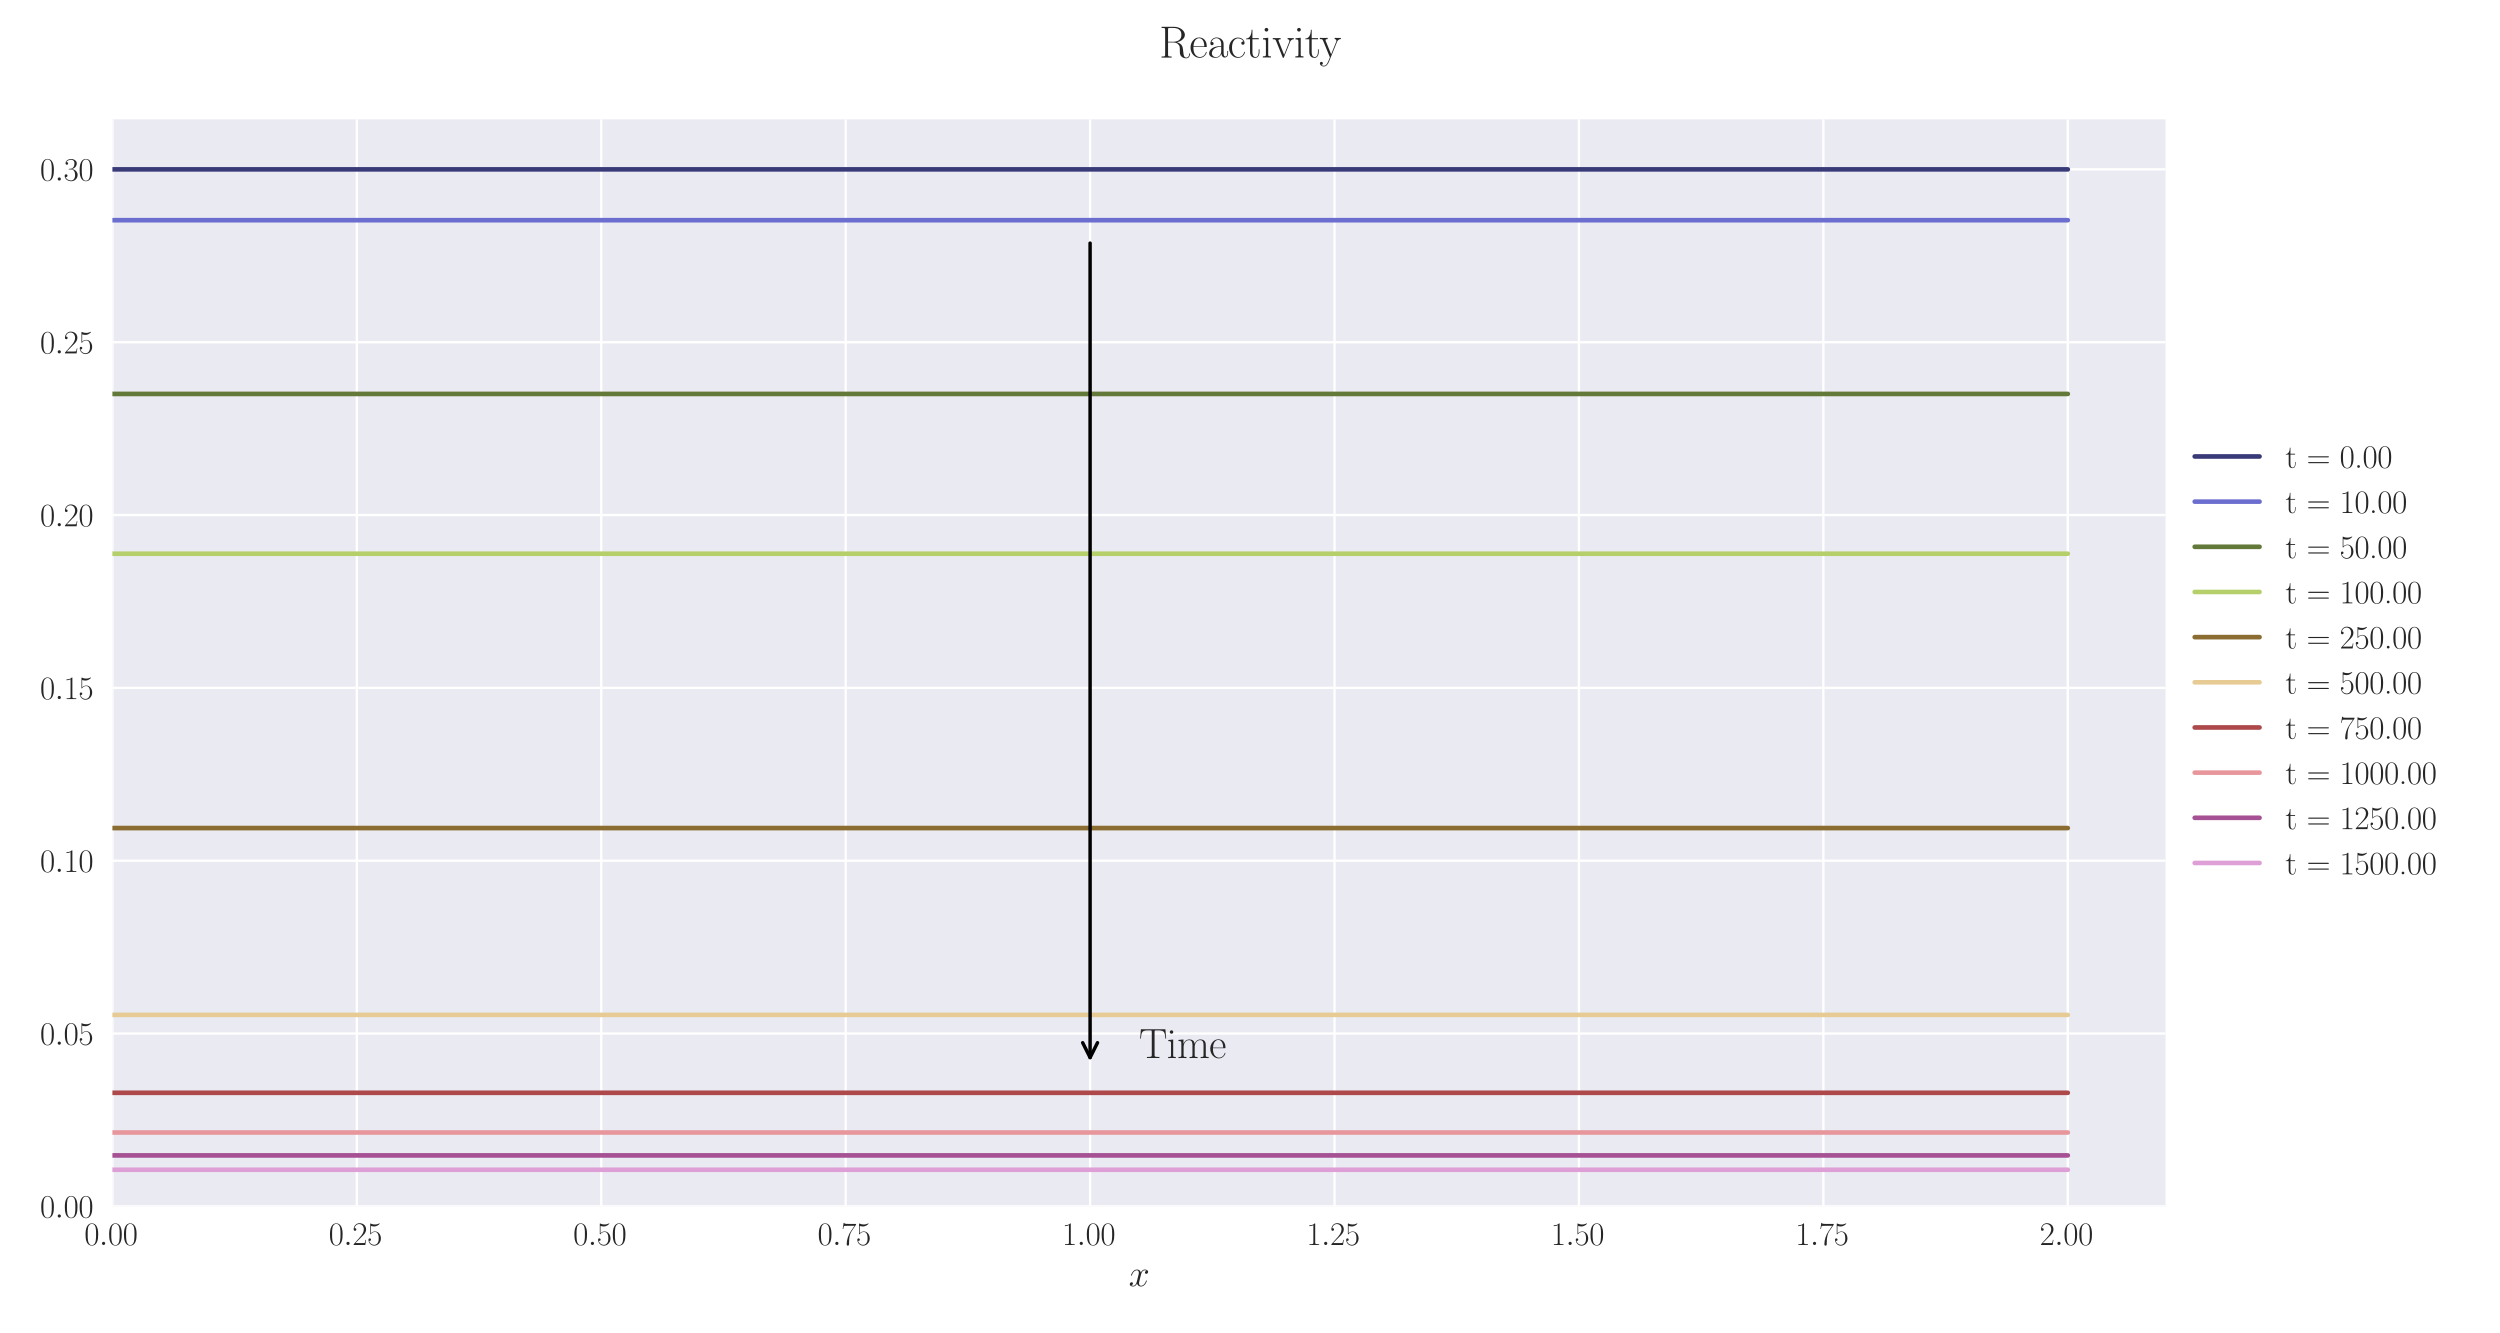 <?xml version="1.0" encoding="utf-8" standalone="no"?>
<!DOCTYPE svg PUBLIC "-//W3C//DTD SVG 1.1//EN"
  "http://www.w3.org/Graphics/SVG/1.1/DTD/svg11.dtd">
<svg xmlns:xlink="http://www.w3.org/1999/xlink" width="1080pt" height="576pt" viewBox="0 0 1080 576" xmlns="http://www.w3.org/2000/svg" version="1.1">
 <defs>
  <style type="text/css">*{stroke-linejoin: round; stroke-linecap: butt}</style>
 </defs>
 <g id="figure_1">
  <g id="patch_1">
   <path d="M 0 576 
L 1080 576 
L 1080 0 
L 0 0 
z
" style="fill: #ffffff"/>
  </g>
  <g id="axes_1">
   <g id="patch_2">
    <path d="M 48.559 521.153 
L 935.518 521.153 
L 935.518 51.564 
L 48.559 51.564 
z
" style="fill: #eaeaf2"/>
   </g>
   <g id="matplotlib.axis_1">
    <g id="xtick_1">
     <g id="line2d_1">
      <path d="M 48.559 521.153 
L 48.559 51.564 
" clip-path="url(#p4422a69d0c)" style="fill: none; stroke: #ffffff; stroke-linecap: round"/>
     </g>
     <g id="line2d_2"/>
     <g id="text_1">
      <!-- $\mathdefault{0.00}$ -->
      <g style="fill: #262626" transform="translate(36.42 537.839) scale(0.14 -0.14)">
       <defs>
        <path id="CMR17-30" d="M 2688 2025 
C 2688 2416 2682 3080 2413 3591 
C 2176 4039 1798 4198 1466 4198 
C 1158 4198 768 4058 525 3597 
C 269 3118 243 2524 243 2025 
C 243 1661 250 1106 448 619 
C 723 -39 1216 -128 1466 -128 
C 1760 -128 2208 -7 2470 600 
C 2662 1042 2688 1559 2688 2025 
z
M 1466 -26 
C 1056 -26 813 325 723 812 
C 653 1188 653 1738 653 2096 
C 653 2588 653 2997 736 3387 
C 858 3929 1216 4096 1466 4096 
C 1728 4096 2067 3923 2189 3400 
C 2272 3036 2278 2607 2278 2096 
C 2278 1680 2278 1169 2202 792 
C 2067 95 1690 -26 1466 -26 
z
" transform="scale(0.016)"/>
        <path id="CMMI12-3a" d="M 1178 307 
C 1178 492 1024 619 870 619 
C 685 619 557 466 557 313 
C 557 128 710 0 864 0 
C 1050 0 1178 153 1178 307 
z
" transform="scale(0.016)"/>
       </defs>
       <use xlink:href="#CMR17-30" transform="scale(0.996)"/>
       <use xlink:href="#CMMI12-3a" transform="translate(45.69 0) scale(0.996)"/>
       <use xlink:href="#CMR17-30" transform="translate(72.788 0) scale(0.996)"/>
       <use xlink:href="#CMR17-30" transform="translate(118.478 0) scale(0.996)"/>
      </g>
     </g>
    </g>
    <g id="xtick_2">
     <g id="line2d_3">
      <path d="M 154.149 521.153 
L 154.149 51.564 
" clip-path="url(#p4422a69d0c)" style="fill: none; stroke: #ffffff; stroke-linecap: round"/>
     </g>
     <g id="line2d_4"/>
     <g id="text_2">
      <!-- $\mathdefault{0.25}$ -->
      <g style="fill: #262626" transform="translate(142.01 537.839) scale(0.14 -0.14)">
       <defs>
        <path id="CMR17-32" d="M 2669 989 
L 2554 989 
C 2490 536 2438 459 2413 420 
C 2381 369 1920 369 1830 369 
L 602 369 
C 832 619 1280 1072 1824 1597 
C 2214 1967 2669 2402 2669 3035 
C 2669 3790 2067 4224 1395 4224 
C 691 4224 262 3604 262 3030 
C 262 2780 448 2748 525 2748 
C 589 2748 781 2787 781 3010 
C 781 3207 614 3264 525 3264 
C 486 3264 448 3258 422 3245 
C 544 3790 915 4058 1306 4058 
C 1862 4058 2227 3617 2227 3035 
C 2227 2479 1901 2000 1536 1584 
L 262 146 
L 262 0 
L 2515 0 
L 2669 989 
z
" transform="scale(0.016)"/>
        <path id="CMR17-35" d="M 730 3692 
C 794 3666 1056 3584 1325 3584 
C 1920 3584 2246 3911 2432 4100 
C 2432 4157 2432 4192 2394 4192 
C 2387 4192 2374 4192 2323 4163 
C 2099 4058 1837 3973 1517 3973 
C 1325 3973 1037 3999 723 4139 
C 653 4171 640 4171 634 4171 
C 602 4171 595 4164 595 4037 
L 595 2203 
C 595 2089 595 2057 659 2057 
C 691 2057 704 2070 736 2114 
C 941 2401 1222 2522 1542 2522 
C 1766 2522 2246 2382 2246 1289 
C 2246 1085 2246 715 2054 421 
C 1894 159 1645 25 1370 25 
C 947 25 518 320 403 814 
C 429 807 480 795 506 795 
C 589 795 749 840 749 1038 
C 749 1210 627 1280 506 1280 
C 358 1280 262 1190 262 1011 
C 262 454 704 -128 1382 -128 
C 2042 -128 2669 440 2669 1264 
C 2669 2030 2170 2624 1549 2624 
C 1222 2624 947 2503 730 2274 
L 730 3692 
z
" transform="scale(0.016)"/>
       </defs>
       <use xlink:href="#CMR17-30" transform="scale(0.996)"/>
       <use xlink:href="#CMMI12-3a" transform="translate(45.69 0) scale(0.996)"/>
       <use xlink:href="#CMR17-32" transform="translate(72.788 0) scale(0.996)"/>
       <use xlink:href="#CMR17-35" transform="translate(118.478 0) scale(0.996)"/>
      </g>
     </g>
    </g>
    <g id="xtick_3">
     <g id="line2d_5">
      <path d="M 259.74 521.153 
L 259.74 51.564 
" clip-path="url(#p4422a69d0c)" style="fill: none; stroke: #ffffff; stroke-linecap: round"/>
     </g>
     <g id="line2d_6"/>
     <g id="text_3">
      <!-- $\mathdefault{0.50}$ -->
      <g style="fill: #262626" transform="translate(247.6 537.839) scale(0.14 -0.14)">
       <use xlink:href="#CMR17-30" transform="scale(0.996)"/>
       <use xlink:href="#CMMI12-3a" transform="translate(45.69 0) scale(0.996)"/>
       <use xlink:href="#CMR17-35" transform="translate(72.788 0) scale(0.996)"/>
       <use xlink:href="#CMR17-30" transform="translate(118.478 0) scale(0.996)"/>
      </g>
     </g>
    </g>
    <g id="xtick_4">
     <g id="line2d_7">
      <path d="M 365.33 521.153 
L 365.33 51.564 
" clip-path="url(#p4422a69d0c)" style="fill: none; stroke: #ffffff; stroke-linecap: round"/>
     </g>
     <g id="line2d_8"/>
     <g id="text_4">
      <!-- $\mathdefault{0.75}$ -->
      <g style="fill: #262626" transform="translate(353.19 537.839) scale(0.14 -0.14)">
       <defs>
        <path id="CMR17-37" d="M 2886 3941 
L 2886 4081 
L 1382 4081 
C 634 4081 621 4165 595 4288 
L 480 4288 
L 294 3094 
L 410 3094 
C 429 3215 474 3540 550 3661 
C 589 3712 1062 3712 1171 3712 
L 2579 3712 
L 1869 2661 
C 1395 1954 1069 999 1069 165 
C 1069 89 1069 -128 1299 -128 
C 1530 -128 1530 89 1530 171 
L 1530 465 
C 1530 1508 1709 2196 2003 2636 
L 2886 3941 
z
" transform="scale(0.016)"/>
       </defs>
       <use xlink:href="#CMR17-30" transform="scale(0.996)"/>
       <use xlink:href="#CMMI12-3a" transform="translate(45.69 0) scale(0.996)"/>
       <use xlink:href="#CMR17-37" transform="translate(72.788 0) scale(0.996)"/>
       <use xlink:href="#CMR17-35" transform="translate(118.478 0) scale(0.996)"/>
      </g>
     </g>
    </g>
    <g id="xtick_5">
     <g id="line2d_9">
      <path d="M 470.92 521.153 
L 470.92 51.564 
" clip-path="url(#p4422a69d0c)" style="fill: none; stroke: #ffffff; stroke-linecap: round"/>
     </g>
     <g id="line2d_10"/>
     <g id="text_5">
      <!-- $\mathdefault{1.00}$ -->
      <g style="fill: #262626" transform="translate(458.781 537.839) scale(0.14 -0.14)">
       <defs>
        <path id="CMR17-31" d="M 1702 4058 
C 1702 4192 1696 4192 1606 4192 
C 1357 3916 979 3827 621 3827 
C 602 3827 570 3827 563 3808 
C 557 3795 557 3782 557 3648 
C 755 3648 1088 3686 1344 3839 
L 1344 461 
C 1344 236 1331 160 781 160 
L 589 160 
L 589 0 
C 896 0 1216 0 1523 0 
C 1830 0 2150 0 2458 0 
L 2458 160 
L 2266 160 
C 1715 160 1702 230 1702 458 
L 1702 4058 
z
" transform="scale(0.016)"/>
       </defs>
       <use xlink:href="#CMR17-31" transform="scale(0.996)"/>
       <use xlink:href="#CMMI12-3a" transform="translate(45.69 0) scale(0.996)"/>
       <use xlink:href="#CMR17-30" transform="translate(72.788 0) scale(0.996)"/>
       <use xlink:href="#CMR17-30" transform="translate(118.478 0) scale(0.996)"/>
      </g>
     </g>
    </g>
    <g id="xtick_6">
     <g id="line2d_11">
      <path d="M 576.511 521.153 
L 576.511 51.564 
" clip-path="url(#p4422a69d0c)" style="fill: none; stroke: #ffffff; stroke-linecap: round"/>
     </g>
     <g id="line2d_12"/>
     <g id="text_6">
      <!-- $\mathdefault{1.25}$ -->
      <g style="fill: #262626" transform="translate(564.371 537.839) scale(0.14 -0.14)">
       <use xlink:href="#CMR17-31" transform="scale(0.996)"/>
       <use xlink:href="#CMMI12-3a" transform="translate(45.69 0) scale(0.996)"/>
       <use xlink:href="#CMR17-32" transform="translate(72.788 0) scale(0.996)"/>
       <use xlink:href="#CMR17-35" transform="translate(118.478 0) scale(0.996)"/>
      </g>
     </g>
    </g>
    <g id="xtick_7">
     <g id="line2d_13">
      <path d="M 682.101 521.153 
L 682.101 51.564 
" clip-path="url(#p4422a69d0c)" style="fill: none; stroke: #ffffff; stroke-linecap: round"/>
     </g>
     <g id="line2d_14"/>
     <g id="text_7">
      <!-- $\mathdefault{1.50}$ -->
      <g style="fill: #262626" transform="translate(669.961 537.839) scale(0.14 -0.14)">
       <use xlink:href="#CMR17-31" transform="scale(0.996)"/>
       <use xlink:href="#CMMI12-3a" transform="translate(45.69 0) scale(0.996)"/>
       <use xlink:href="#CMR17-35" transform="translate(72.788 0) scale(0.996)"/>
       <use xlink:href="#CMR17-30" transform="translate(118.478 0) scale(0.996)"/>
      </g>
     </g>
    </g>
    <g id="xtick_8">
     <g id="line2d_15">
      <path d="M 787.691 521.153 
L 787.691 51.564 
" clip-path="url(#p4422a69d0c)" style="fill: none; stroke: #ffffff; stroke-linecap: round"/>
     </g>
     <g id="line2d_16"/>
     <g id="text_8">
      <!-- $\mathdefault{1.75}$ -->
      <g style="fill: #262626" transform="translate(775.552 537.839) scale(0.14 -0.14)">
       <use xlink:href="#CMR17-31" transform="scale(0.996)"/>
       <use xlink:href="#CMMI12-3a" transform="translate(45.69 0) scale(0.996)"/>
       <use xlink:href="#CMR17-37" transform="translate(72.788 0) scale(0.996)"/>
       <use xlink:href="#CMR17-35" transform="translate(118.478 0) scale(0.996)"/>
      </g>
     </g>
    </g>
    <g id="xtick_9">
     <g id="line2d_17">
      <path d="M 893.282 521.153 
L 893.282 51.564 
" clip-path="url(#p4422a69d0c)" style="fill: none; stroke: #ffffff; stroke-linecap: round"/>
     </g>
     <g id="line2d_18"/>
     <g id="text_9">
      <!-- $\mathdefault{2.00}$ -->
      <g style="fill: #262626" transform="translate(881.142 537.839) scale(0.14 -0.14)">
       <use xlink:href="#CMR17-32" transform="scale(0.996)"/>
       <use xlink:href="#CMMI12-3a" transform="translate(45.69 0) scale(0.996)"/>
       <use xlink:href="#CMR17-30" transform="translate(72.788 0) scale(0.996)"/>
       <use xlink:href="#CMR17-30" transform="translate(118.478 0) scale(0.996)"/>
      </g>
     </g>
    </g>
    <g id="text_10">
     <!-- $x$ -->
     <g style="fill: #262626" transform="translate(487.604 555.621) scale(0.16 -0.16)">
      <defs>
       <path id="CMMI12-78" d="M 3034 2606 
C 2829 2567 2752 2414 2752 2293 
C 2752 2139 2874 2088 2963 2088 
C 3155 2088 3290 2254 3290 2427 
C 3290 2695 2982 2816 2714 2816 
C 2323 2816 2106 2433 2048 2312 
C 1901 2816 1504 2816 1389 2816 
C 736 2816 390 1980 390 1839 
C 390 1814 416 1782 461 1782 
C 512 1782 525 1820 538 1846 
C 755 2555 1184 2689 1370 2689 
C 1658 2689 1715 2420 1715 2267 
C 1715 2127 1677 1980 1600 1673 
L 1382 798 
C 1286 415 1101 64 762 64 
C 730 64 570 64 435 147 
C 666 192 717 383 717 460 
C 717 588 621 664 499 664 
C 346 664 179 530 179 326 
C 179 57 480 -64 755 -64 
C 1062 -64 1280 179 1414 441 
C 1517 64 1837 -64 2074 -64 
C 2726 -64 3072 773 3072 913 
C 3072 945 3046 971 3008 971 
C 2950 971 2944 939 2925 888 
C 2752 326 2381 64 2093 64 
C 1869 64 1747 230 1747 492 
C 1747 632 1773 734 1875 1156 
L 2099 2024 
C 2195 2408 2413 2689 2707 2689 
C 2720 2689 2899 2689 3034 2606 
z
" transform="scale(0.016)"/>
      </defs>
      <use xlink:href="#CMMI12-78" transform="scale(0.996)"/>
     </g>
    </g>
   </g>
   <g id="matplotlib.axis_2">
    <g id="ytick_1">
     <g id="line2d_19">
      <path d="M 48.559 521.153 
L 935.518 521.153 
" clip-path="url(#p4422a69d0c)" style="fill: none; stroke: #ffffff; stroke-linecap: round"/>
     </g>
     <g id="line2d_20"/>
     <g id="text_11">
      <!-- $\mathdefault{0.00}$ -->
      <g style="fill: #262626" transform="translate(17.28 525.996) scale(0.14 -0.14)">
       <use xlink:href="#CMR17-30" transform="scale(0.996)"/>
       <use xlink:href="#CMMI12-3a" transform="translate(45.69 0) scale(0.996)"/>
       <use xlink:href="#CMR17-30" transform="translate(72.788 0) scale(0.996)"/>
       <use xlink:href="#CMR17-30" transform="translate(118.478 0) scale(0.996)"/>
      </g>
     </g>
    </g>
    <g id="ytick_2">
     <g id="line2d_21">
      <path d="M 48.559 446.49 
L 935.518 446.49 
" clip-path="url(#p4422a69d0c)" style="fill: none; stroke: #ffffff; stroke-linecap: round"/>
     </g>
     <g id="line2d_22"/>
     <g id="text_12">
      <!-- $\mathdefault{0.05}$ -->
      <g style="fill: #262626" transform="translate(17.28 451.333) scale(0.14 -0.14)">
       <use xlink:href="#CMR17-30" transform="scale(0.996)"/>
       <use xlink:href="#CMMI12-3a" transform="translate(45.69 0) scale(0.996)"/>
       <use xlink:href="#CMR17-30" transform="translate(72.788 0) scale(0.996)"/>
       <use xlink:href="#CMR17-35" transform="translate(118.478 0) scale(0.996)"/>
      </g>
     </g>
    </g>
    <g id="ytick_3">
     <g id="line2d_23">
      <path d="M 48.559 371.826 
L 935.518 371.826 
" clip-path="url(#p4422a69d0c)" style="fill: none; stroke: #ffffff; stroke-linecap: round"/>
     </g>
     <g id="line2d_24"/>
     <g id="text_13">
      <!-- $\mathdefault{0.10}$ -->
      <g style="fill: #262626" transform="translate(17.28 376.669) scale(0.14 -0.14)">
       <use xlink:href="#CMR17-30" transform="scale(0.996)"/>
       <use xlink:href="#CMMI12-3a" transform="translate(45.69 0) scale(0.996)"/>
       <use xlink:href="#CMR17-31" transform="translate(72.788 0) scale(0.996)"/>
       <use xlink:href="#CMR17-30" transform="translate(118.478 0) scale(0.996)"/>
      </g>
     </g>
    </g>
    <g id="ytick_4">
     <g id="line2d_25">
      <path d="M 48.559 297.163 
L 935.518 297.163 
" clip-path="url(#p4422a69d0c)" style="fill: none; stroke: #ffffff; stroke-linecap: round"/>
     </g>
     <g id="line2d_26"/>
     <g id="text_14">
      <!-- $\mathdefault{0.15}$ -->
      <g style="fill: #262626" transform="translate(17.28 302.006) scale(0.14 -0.14)">
       <use xlink:href="#CMR17-30" transform="scale(0.996)"/>
       <use xlink:href="#CMMI12-3a" transform="translate(45.69 0) scale(0.996)"/>
       <use xlink:href="#CMR17-31" transform="translate(72.788 0) scale(0.996)"/>
       <use xlink:href="#CMR17-35" transform="translate(118.478 0) scale(0.996)"/>
      </g>
     </g>
    </g>
    <g id="ytick_5">
     <g id="line2d_27">
      <path d="M 48.559 222.499 
L 935.518 222.499 
" clip-path="url(#p4422a69d0c)" style="fill: none; stroke: #ffffff; stroke-linecap: round"/>
     </g>
     <g id="line2d_28"/>
     <g id="text_15">
      <!-- $\mathdefault{0.20}$ -->
      <g style="fill: #262626" transform="translate(17.28 227.342) scale(0.14 -0.14)">
       <use xlink:href="#CMR17-30" transform="scale(0.996)"/>
       <use xlink:href="#CMMI12-3a" transform="translate(45.69 0) scale(0.996)"/>
       <use xlink:href="#CMR17-32" transform="translate(72.788 0) scale(0.996)"/>
       <use xlink:href="#CMR17-30" transform="translate(118.478 0) scale(0.996)"/>
      </g>
     </g>
    </g>
    <g id="ytick_6">
     <g id="line2d_29">
      <path d="M 48.559 147.836 
L 935.518 147.836 
" clip-path="url(#p4422a69d0c)" style="fill: none; stroke: #ffffff; stroke-linecap: round"/>
     </g>
     <g id="line2d_30"/>
     <g id="text_16">
      <!-- $\mathdefault{0.25}$ -->
      <g style="fill: #262626" transform="translate(17.28 152.679) scale(0.14 -0.14)">
       <use xlink:href="#CMR17-30" transform="scale(0.996)"/>
       <use xlink:href="#CMMI12-3a" transform="translate(45.69 0) scale(0.996)"/>
       <use xlink:href="#CMR17-32" transform="translate(72.788 0) scale(0.996)"/>
       <use xlink:href="#CMR17-35" transform="translate(118.478 0) scale(0.996)"/>
      </g>
     </g>
    </g>
    <g id="ytick_7">
     <g id="line2d_31">
      <path d="M 48.559 73.172 
L 935.518 73.172 
" clip-path="url(#p4422a69d0c)" style="fill: none; stroke: #ffffff; stroke-linecap: round"/>
     </g>
     <g id="line2d_32"/>
     <g id="text_17">
      <!-- $\mathdefault{0.30}$ -->
      <g style="fill: #262626" transform="translate(17.28 78.015) scale(0.14 -0.14)">
       <defs>
        <path id="CMR17-33" d="M 1414 2157 
C 1984 2157 2234 1662 2234 1090 
C 2234 320 1824 25 1453 25 
C 1114 25 563 194 390 693 
C 422 680 454 680 486 680 
C 640 680 755 782 755 948 
C 755 1133 614 1216 486 1216 
C 378 1216 211 1165 211 926 
C 211 335 787 -128 1466 -128 
C 2176 -128 2720 430 2720 1085 
C 2720 1707 2208 2157 1600 2227 
C 2086 2328 2554 2756 2554 3329 
C 2554 3820 2048 4179 1472 4179 
C 890 4179 378 3829 378 3329 
C 378 3110 544 3072 627 3072 
C 762 3072 877 3155 877 3321 
C 877 3486 762 3569 627 3569 
C 602 3569 570 3569 544 3557 
C 730 3959 1235 4032 1459 4032 
C 1683 4032 2106 3925 2106 3320 
C 2106 3143 2080 2828 1862 2550 
C 1670 2304 1453 2304 1242 2284 
C 1210 2284 1062 2269 1037 2269 
C 992 2263 966 2257 966 2208 
C 966 2163 973 2157 1101 2157 
L 1414 2157 
z
" transform="scale(0.016)"/>
       </defs>
       <use xlink:href="#CMR17-30" transform="scale(0.996)"/>
       <use xlink:href="#CMMI12-3a" transform="translate(45.69 0) scale(0.996)"/>
       <use xlink:href="#CMR17-33" transform="translate(72.788 0) scale(0.996)"/>
       <use xlink:href="#CMR17-30" transform="translate(118.478 0) scale(0.996)"/>
      </g>
     </g>
    </g>
   </g>
   <g id="line2d_33">
    <path d="M 48.559 73.172 
L 57.006 73.172 
L 65.454 73.172 
L 73.901 73.172 
L 82.348 73.172 
L 90.795 73.172 
L 99.242 73.172 
L 107.69 73.172 
L 116.137 73.172 
L 124.584 73.172 
L 133.031 73.172 
L 141.479 73.172 
L 149.926 73.172 
L 158.373 73.172 
L 166.82 73.172 
L 175.267 73.172 
L 183.715 73.172 
L 192.162 73.172 
L 200.609 73.172 
L 209.056 73.172 
L 217.504 73.172 
L 225.951 73.172 
L 234.398 73.172 
L 242.845 73.172 
L 251.292 73.172 
L 259.74 73.172 
L 268.187 73.172 
L 276.634 73.172 
L 285.081 73.172 
L 293.529 73.172 
L 301.976 73.172 
L 310.423 73.172 
L 318.87 73.172 
L 327.317 73.172 
L 335.765 73.172 
L 344.212 73.172 
L 352.659 73.172 
L 361.106 73.172 
L 369.554 73.172 
L 378.001 73.172 
L 386.448 73.172 
L 394.895 73.172 
L 403.343 73.172 
L 411.79 73.172 
L 420.237 73.172 
L 428.684 73.172 
L 437.131 73.172 
L 445.579 73.172 
L 454.026 73.172 
L 462.473 73.172 
L 470.92 73.172 
L 479.368 73.172 
L 487.815 73.172 
L 496.262 73.172 
L 504.709 73.172 
L 513.156 73.172 
L 521.604 73.172 
L 530.051 73.172 
L 538.498 73.172 
L 546.945 73.172 
L 555.393 73.172 
L 563.84 73.172 
L 572.287 73.172 
L 580.734 73.172 
L 589.181 73.172 
L 597.629 73.172 
L 606.076 73.172 
L 614.523 73.172 
L 622.97 73.172 
L 631.418 73.172 
L 639.865 73.172 
L 648.312 73.172 
L 656.759 73.172 
L 665.206 73.172 
L 673.654 73.172 
L 682.101 73.172 
L 690.548 73.172 
L 698.995 73.172 
L 707.443 73.172 
L 715.89 73.172 
L 724.337 73.172 
L 732.784 73.172 
L 741.232 73.172 
L 749.679 73.172 
L 758.126 73.172 
L 766.573 73.172 
L 775.02 73.172 
L 783.468 73.172 
L 791.915 73.172 
L 800.362 73.172 
L 808.809 73.172 
L 817.257 73.172 
L 825.704 73.172 
L 834.151 73.172 
L 842.598 73.172 
L 851.045 73.172 
L 859.493 73.172 
L 867.94 73.172 
L 876.387 73.172 
L 884.834 73.172 
L 893.282 73.172 
" clip-path="url(#p4422a69d0c)" style="fill: none; stroke: #393b79; stroke-width: 2; stroke-linecap: round"/>
   </g>
   <g id="line2d_34">
    <path d="M 48.559 95.119 
L 57.006 95.119 
L 65.454 95.119 
L 73.901 95.119 
L 82.348 95.119 
L 90.795 95.119 
L 99.242 95.119 
L 107.69 95.119 
L 116.137 95.119 
L 124.584 95.119 
L 133.031 95.119 
L 141.479 95.119 
L 149.926 95.119 
L 158.373 95.119 
L 166.82 95.119 
L 175.267 95.119 
L 183.715 95.119 
L 192.162 95.119 
L 200.609 95.119 
L 209.056 95.119 
L 217.504 95.119 
L 225.951 95.119 
L 234.398 95.119 
L 242.845 95.119 
L 251.292 95.119 
L 259.74 95.119 
L 268.187 95.119 
L 276.634 95.119 
L 285.081 95.119 
L 293.529 95.119 
L 301.976 95.119 
L 310.423 95.119 
L 318.87 95.119 
L 327.317 95.119 
L 335.765 95.119 
L 344.212 95.119 
L 352.659 95.119 
L 361.106 95.119 
L 369.554 95.119 
L 378.001 95.119 
L 386.448 95.119 
L 394.895 95.119 
L 403.343 95.119 
L 411.79 95.119 
L 420.237 95.119 
L 428.684 95.119 
L 437.131 95.119 
L 445.579 95.119 
L 454.026 95.119 
L 462.473 95.119 
L 470.92 95.119 
L 479.368 95.119 
L 487.815 95.119 
L 496.262 95.119 
L 504.709 95.119 
L 513.156 95.119 
L 521.604 95.119 
L 530.051 95.119 
L 538.498 95.119 
L 546.945 95.119 
L 555.393 95.119 
L 563.84 95.119 
L 572.287 95.119 
L 580.734 95.119 
L 589.181 95.119 
L 597.629 95.119 
L 606.076 95.119 
L 614.523 95.119 
L 622.97 95.119 
L 631.418 95.119 
L 639.865 95.119 
L 648.312 95.119 
L 656.759 95.119 
L 665.206 95.119 
L 673.654 95.119 
L 682.101 95.119 
L 690.548 95.119 
L 698.995 95.119 
L 707.443 95.119 
L 715.89 95.119 
L 724.337 95.119 
L 732.784 95.119 
L 741.232 95.119 
L 749.679 95.119 
L 758.126 95.119 
L 766.573 95.119 
L 775.02 95.119 
L 783.468 95.119 
L 791.915 95.119 
L 800.362 95.119 
L 808.809 95.119 
L 817.257 95.119 
L 825.704 95.119 
L 834.151 95.119 
L 842.598 95.119 
L 851.045 95.119 
L 859.493 95.119 
L 867.94 95.119 
L 876.387 95.119 
L 884.834 95.119 
L 893.282 95.119 
" clip-path="url(#p4422a69d0c)" style="fill: none; stroke: #6b6ecf; stroke-width: 2; stroke-linecap: round"/>
   </g>
   <g id="line2d_35">
    <path d="M 48.559 170.172 
L 57.006 170.172 
L 65.454 170.172 
L 73.901 170.172 
L 82.348 170.172 
L 90.795 170.172 
L 99.242 170.172 
L 107.69 170.172 
L 116.137 170.172 
L 124.584 170.172 
L 133.031 170.172 
L 141.479 170.172 
L 149.926 170.172 
L 158.373 170.172 
L 166.82 170.172 
L 175.267 170.172 
L 183.715 170.172 
L 192.162 170.172 
L 200.609 170.172 
L 209.056 170.172 
L 217.504 170.172 
L 225.951 170.172 
L 234.398 170.172 
L 242.845 170.172 
L 251.292 170.172 
L 259.74 170.172 
L 268.187 170.172 
L 276.634 170.172 
L 285.081 170.172 
L 293.529 170.172 
L 301.976 170.172 
L 310.423 170.172 
L 318.87 170.172 
L 327.317 170.172 
L 335.765 170.172 
L 344.212 170.172 
L 352.659 170.172 
L 361.106 170.172 
L 369.554 170.172 
L 378.001 170.172 
L 386.448 170.172 
L 394.895 170.172 
L 403.343 170.172 
L 411.79 170.172 
L 420.237 170.172 
L 428.684 170.172 
L 437.131 170.172 
L 445.579 170.172 
L 454.026 170.172 
L 462.473 170.172 
L 470.92 170.172 
L 479.368 170.172 
L 487.815 170.172 
L 496.262 170.172 
L 504.709 170.172 
L 513.156 170.172 
L 521.604 170.172 
L 530.051 170.172 
L 538.498 170.172 
L 546.945 170.172 
L 555.393 170.172 
L 563.84 170.172 
L 572.287 170.172 
L 580.734 170.172 
L 589.181 170.172 
L 597.629 170.172 
L 606.076 170.172 
L 614.523 170.172 
L 622.97 170.172 
L 631.418 170.172 
L 639.865 170.172 
L 648.312 170.172 
L 656.759 170.172 
L 665.206 170.172 
L 673.654 170.172 
L 682.101 170.172 
L 690.548 170.172 
L 698.995 170.172 
L 707.443 170.172 
L 715.89 170.172 
L 724.337 170.172 
L 732.784 170.172 
L 741.232 170.172 
L 749.679 170.172 
L 758.126 170.172 
L 766.573 170.172 
L 775.02 170.172 
L 783.468 170.172 
L 791.915 170.172 
L 800.362 170.172 
L 808.809 170.172 
L 817.257 170.172 
L 825.704 170.172 
L 834.151 170.172 
L 842.598 170.172 
L 851.045 170.172 
L 859.493 170.172 
L 867.94 170.172 
L 876.387 170.172 
L 884.834 170.172 
L 893.282 170.172 
" clip-path="url(#p4422a69d0c)" style="fill: none; stroke: #637939; stroke-width: 2; stroke-linecap: round"/>
   </g>
   <g id="line2d_36">
    <path d="M 48.559 239.211 
L 57.006 239.211 
L 65.454 239.211 
L 73.901 239.211 
L 82.348 239.211 
L 90.795 239.211 
L 99.242 239.211 
L 107.69 239.211 
L 116.137 239.211 
L 124.584 239.211 
L 133.031 239.211 
L 141.479 239.211 
L 149.926 239.211 
L 158.373 239.211 
L 166.82 239.211 
L 175.267 239.211 
L 183.715 239.211 
L 192.162 239.211 
L 200.609 239.211 
L 209.056 239.211 
L 217.504 239.211 
L 225.951 239.211 
L 234.398 239.211 
L 242.845 239.211 
L 251.292 239.211 
L 259.74 239.211 
L 268.187 239.211 
L 276.634 239.211 
L 285.081 239.211 
L 293.529 239.211 
L 301.976 239.211 
L 310.423 239.211 
L 318.87 239.211 
L 327.317 239.211 
L 335.765 239.211 
L 344.212 239.211 
L 352.659 239.211 
L 361.106 239.211 
L 369.554 239.211 
L 378.001 239.211 
L 386.448 239.211 
L 394.895 239.211 
L 403.343 239.211 
L 411.79 239.211 
L 420.237 239.211 
L 428.684 239.211 
L 437.131 239.211 
L 445.579 239.211 
L 454.026 239.211 
L 462.473 239.211 
L 470.92 239.211 
L 479.368 239.211 
L 487.815 239.211 
L 496.262 239.211 
L 504.709 239.211 
L 513.156 239.211 
L 521.604 239.211 
L 530.051 239.211 
L 538.498 239.211 
L 546.945 239.211 
L 555.393 239.211 
L 563.84 239.211 
L 572.287 239.211 
L 580.734 239.211 
L 589.181 239.211 
L 597.629 239.211 
L 606.076 239.211 
L 614.523 239.211 
L 622.97 239.211 
L 631.418 239.211 
L 639.865 239.211 
L 648.312 239.211 
L 656.759 239.211 
L 665.206 239.211 
L 673.654 239.211 
L 682.101 239.211 
L 690.548 239.211 
L 698.995 239.211 
L 707.443 239.211 
L 715.89 239.211 
L 724.337 239.211 
L 732.784 239.211 
L 741.232 239.211 
L 749.679 239.211 
L 758.126 239.211 
L 766.573 239.211 
L 775.02 239.211 
L 783.468 239.211 
L 791.915 239.211 
L 800.362 239.211 
L 808.809 239.211 
L 817.257 239.211 
L 825.704 239.211 
L 834.151 239.211 
L 842.598 239.211 
L 851.045 239.211 
L 859.493 239.211 
L 867.94 239.211 
L 876.387 239.211 
L 884.834 239.211 
L 893.282 239.211 
" clip-path="url(#p4422a69d0c)" style="fill: none; stroke: #b5cf6b; stroke-width: 2; stroke-linecap: round"/>
   </g>
   <g id="line2d_37">
    <path d="M 48.559 357.725 
L 57.006 357.725 
L 65.454 357.725 
L 73.901 357.725 
L 82.348 357.725 
L 90.795 357.725 
L 99.242 357.725 
L 107.69 357.725 
L 116.137 357.725 
L 124.584 357.725 
L 133.031 357.725 
L 141.479 357.725 
L 149.926 357.725 
L 158.373 357.725 
L 166.82 357.725 
L 175.267 357.725 
L 183.715 357.725 
L 192.162 357.725 
L 200.609 357.725 
L 209.056 357.725 
L 217.504 357.725 
L 225.951 357.725 
L 234.398 357.725 
L 242.845 357.725 
L 251.292 357.725 
L 259.74 357.725 
L 268.187 357.725 
L 276.634 357.725 
L 285.081 357.725 
L 293.529 357.725 
L 301.976 357.725 
L 310.423 357.725 
L 318.87 357.725 
L 327.317 357.725 
L 335.765 357.725 
L 344.212 357.725 
L 352.659 357.725 
L 361.106 357.725 
L 369.554 357.725 
L 378.001 357.725 
L 386.448 357.725 
L 394.895 357.725 
L 403.343 357.725 
L 411.79 357.725 
L 420.237 357.725 
L 428.684 357.725 
L 437.131 357.725 
L 445.579 357.725 
L 454.026 357.725 
L 462.473 357.725 
L 470.92 357.725 
L 479.368 357.725 
L 487.815 357.725 
L 496.262 357.725 
L 504.709 357.725 
L 513.156 357.725 
L 521.604 357.725 
L 530.051 357.725 
L 538.498 357.725 
L 546.945 357.725 
L 555.393 357.725 
L 563.84 357.725 
L 572.287 357.725 
L 580.734 357.725 
L 589.181 357.725 
L 597.629 357.725 
L 606.076 357.725 
L 614.523 357.725 
L 622.97 357.725 
L 631.418 357.725 
L 639.865 357.725 
L 648.312 357.725 
L 656.759 357.725 
L 665.206 357.725 
L 673.654 357.725 
L 682.101 357.725 
L 690.548 357.725 
L 698.995 357.725 
L 707.443 357.725 
L 715.89 357.725 
L 724.337 357.725 
L 732.784 357.725 
L 741.232 357.725 
L 749.679 357.725 
L 758.126 357.725 
L 766.573 357.725 
L 775.02 357.725 
L 783.468 357.725 
L 791.915 357.725 
L 800.362 357.725 
L 808.809 357.725 
L 817.257 357.725 
L 825.704 357.725 
L 834.151 357.725 
L 842.598 357.725 
L 851.045 357.725 
L 859.493 357.725 
L 867.94 357.725 
L 876.387 357.725 
L 884.834 357.725 
L 893.282 357.725 
" clip-path="url(#p4422a69d0c)" style="fill: none; stroke: #8c6d31; stroke-width: 2; stroke-linecap: round"/>
   </g>
   <g id="line2d_38">
    <path d="M 48.559 438.442 
L 57.006 438.442 
L 65.454 438.442 
L 73.901 438.442 
L 82.348 438.442 
L 90.795 438.442 
L 99.242 438.442 
L 107.69 438.442 
L 116.137 438.442 
L 124.584 438.442 
L 133.031 438.442 
L 141.479 438.442 
L 149.926 438.442 
L 158.373 438.442 
L 166.82 438.442 
L 175.267 438.442 
L 183.715 438.442 
L 192.162 438.442 
L 200.609 438.442 
L 209.056 438.442 
L 217.504 438.442 
L 225.951 438.442 
L 234.398 438.442 
L 242.845 438.442 
L 251.292 438.442 
L 259.74 438.442 
L 268.187 438.442 
L 276.634 438.442 
L 285.081 438.442 
L 293.529 438.442 
L 301.976 438.442 
L 310.423 438.442 
L 318.87 438.442 
L 327.317 438.442 
L 335.765 438.442 
L 344.212 438.442 
L 352.659 438.442 
L 361.106 438.442 
L 369.554 438.442 
L 378.001 438.442 
L 386.448 438.442 
L 394.895 438.442 
L 403.343 438.442 
L 411.79 438.442 
L 420.237 438.442 
L 428.684 438.442 
L 437.131 438.442 
L 445.579 438.442 
L 454.026 438.442 
L 462.473 438.442 
L 470.92 438.442 
L 479.368 438.442 
L 487.815 438.442 
L 496.262 438.442 
L 504.709 438.442 
L 513.156 438.442 
L 521.604 438.442 
L 530.051 438.442 
L 538.498 438.442 
L 546.945 438.442 
L 555.393 438.442 
L 563.84 438.442 
L 572.287 438.442 
L 580.734 438.442 
L 589.181 438.442 
L 597.629 438.442 
L 606.076 438.442 
L 614.523 438.442 
L 622.97 438.442 
L 631.418 438.442 
L 639.865 438.442 
L 648.312 438.442 
L 656.759 438.442 
L 665.206 438.442 
L 673.654 438.442 
L 682.101 438.442 
L 690.548 438.442 
L 698.995 438.442 
L 707.443 438.442 
L 715.89 438.442 
L 724.337 438.442 
L 732.784 438.442 
L 741.232 438.442 
L 749.679 438.442 
L 758.126 438.442 
L 766.573 438.442 
L 775.02 438.442 
L 783.468 438.442 
L 791.915 438.442 
L 800.362 438.442 
L 808.809 438.442 
L 817.257 438.442 
L 825.704 438.442 
L 834.151 438.442 
L 842.598 438.442 
L 851.045 438.442 
L 859.493 438.442 
L 867.94 438.442 
L 876.387 438.442 
L 884.834 438.442 
L 893.282 438.442 
" clip-path="url(#p4422a69d0c)" style="fill: none; stroke: #e7cb94; stroke-width: 2; stroke-linecap: round"/>
   </g>
   <g id="line2d_39">
    <path d="M 48.559 472.09 
L 57.006 472.09 
L 65.454 472.09 
L 73.901 472.09 
L 82.348 472.09 
L 90.795 472.09 
L 99.242 472.09 
L 107.69 472.09 
L 116.137 472.09 
L 124.584 472.09 
L 133.031 472.09 
L 141.479 472.09 
L 149.926 472.09 
L 158.373 472.09 
L 166.82 472.09 
L 175.267 472.09 
L 183.715 472.09 
L 192.162 472.09 
L 200.609 472.09 
L 209.056 472.09 
L 217.504 472.09 
L 225.951 472.09 
L 234.398 472.09 
L 242.845 472.09 
L 251.292 472.09 
L 259.74 472.09 
L 268.187 472.09 
L 276.634 472.09 
L 285.081 472.09 
L 293.529 472.09 
L 301.976 472.09 
L 310.423 472.09 
L 318.87 472.09 
L 327.317 472.09 
L 335.765 472.09 
L 344.212 472.09 
L 352.659 472.09 
L 361.106 472.09 
L 369.554 472.09 
L 378.001 472.09 
L 386.448 472.09 
L 394.895 472.09 
L 403.343 472.09 
L 411.79 472.09 
L 420.237 472.09 
L 428.684 472.09 
L 437.131 472.09 
L 445.579 472.09 
L 454.026 472.09 
L 462.473 472.09 
L 470.92 472.09 
L 479.368 472.09 
L 487.815 472.09 
L 496.262 472.09 
L 504.709 472.09 
L 513.156 472.09 
L 521.604 472.09 
L 530.051 472.09 
L 538.498 472.09 
L 546.945 472.09 
L 555.393 472.09 
L 563.84 472.09 
L 572.287 472.09 
L 580.734 472.09 
L 589.181 472.09 
L 597.629 472.09 
L 606.076 472.09 
L 614.523 472.09 
L 622.97 472.09 
L 631.418 472.09 
L 639.865 472.09 
L 648.312 472.09 
L 656.759 472.09 
L 665.206 472.09 
L 673.654 472.09 
L 682.101 472.09 
L 690.548 472.09 
L 698.995 472.09 
L 707.443 472.09 
L 715.89 472.09 
L 724.337 472.09 
L 732.784 472.09 
L 741.232 472.09 
L 749.679 472.09 
L 758.126 472.09 
L 766.573 472.09 
L 775.02 472.09 
L 783.468 472.09 
L 791.915 472.09 
L 800.362 472.09 
L 808.809 472.09 
L 817.257 472.09 
L 825.704 472.09 
L 834.151 472.09 
L 842.598 472.09 
L 851.045 472.09 
L 859.493 472.09 
L 867.94 472.09 
L 876.387 472.09 
L 884.834 472.09 
L 893.282 472.09 
" clip-path="url(#p4422a69d0c)" style="fill: none; stroke: #ad494a; stroke-width: 2; stroke-linecap: round"/>
   </g>
   <g id="line2d_40">
    <path d="M 48.559 489.24 
L 57.006 489.24 
L 65.454 489.24 
L 73.901 489.24 
L 82.348 489.24 
L 90.795 489.24 
L 99.242 489.24 
L 107.69 489.24 
L 116.137 489.24 
L 124.584 489.24 
L 133.031 489.24 
L 141.479 489.24 
L 149.926 489.24 
L 158.373 489.24 
L 166.82 489.24 
L 175.267 489.24 
L 183.715 489.24 
L 192.162 489.24 
L 200.609 489.24 
L 209.056 489.24 
L 217.504 489.24 
L 225.951 489.24 
L 234.398 489.24 
L 242.845 489.24 
L 251.292 489.24 
L 259.74 489.24 
L 268.187 489.24 
L 276.634 489.24 
L 285.081 489.24 
L 293.529 489.24 
L 301.976 489.24 
L 310.423 489.24 
L 318.87 489.24 
L 327.317 489.24 
L 335.765 489.24 
L 344.212 489.24 
L 352.659 489.24 
L 361.106 489.24 
L 369.554 489.24 
L 378.001 489.24 
L 386.448 489.24 
L 394.895 489.24 
L 403.343 489.24 
L 411.79 489.24 
L 420.237 489.24 
L 428.684 489.24 
L 437.131 489.24 
L 445.579 489.24 
L 454.026 489.24 
L 462.473 489.24 
L 470.92 489.24 
L 479.368 489.24 
L 487.815 489.24 
L 496.262 489.24 
L 504.709 489.24 
L 513.156 489.24 
L 521.604 489.24 
L 530.051 489.24 
L 538.498 489.24 
L 546.945 489.24 
L 555.393 489.24 
L 563.84 489.24 
L 572.287 489.24 
L 580.734 489.24 
L 589.181 489.24 
L 597.629 489.24 
L 606.076 489.24 
L 614.523 489.24 
L 622.97 489.24 
L 631.418 489.24 
L 639.865 489.24 
L 648.312 489.24 
L 656.759 489.24 
L 665.206 489.24 
L 673.654 489.24 
L 682.101 489.24 
L 690.548 489.24 
L 698.995 489.24 
L 707.443 489.24 
L 715.89 489.24 
L 724.337 489.24 
L 732.784 489.24 
L 741.232 489.24 
L 749.679 489.24 
L 758.126 489.24 
L 766.573 489.24 
L 775.02 489.24 
L 783.468 489.24 
L 791.915 489.24 
L 800.362 489.24 
L 808.809 489.24 
L 817.257 489.24 
L 825.704 489.24 
L 834.151 489.24 
L 842.598 489.24 
L 851.045 489.24 
L 859.493 489.24 
L 867.94 489.24 
L 876.387 489.24 
L 884.834 489.24 
L 893.282 489.24 
" clip-path="url(#p4422a69d0c)" style="fill: none; stroke: #e7969c; stroke-width: 2; stroke-linecap: round"/>
   </g>
   <g id="line2d_41">
    <path d="M 48.559 499.133 
L 57.006 499.133 
L 65.454 499.133 
L 73.901 499.133 
L 82.348 499.133 
L 90.795 499.133 
L 99.242 499.133 
L 107.69 499.133 
L 116.137 499.133 
L 124.584 499.133 
L 133.031 499.133 
L 141.479 499.133 
L 149.926 499.133 
L 158.373 499.133 
L 166.82 499.133 
L 175.267 499.133 
L 183.715 499.133 
L 192.162 499.133 
L 200.609 499.133 
L 209.056 499.133 
L 217.504 499.133 
L 225.951 499.133 
L 234.398 499.133 
L 242.845 499.133 
L 251.292 499.133 
L 259.74 499.133 
L 268.187 499.133 
L 276.634 499.133 
L 285.081 499.133 
L 293.529 499.133 
L 301.976 499.133 
L 310.423 499.133 
L 318.87 499.133 
L 327.317 499.133 
L 335.765 499.133 
L 344.212 499.133 
L 352.659 499.133 
L 361.106 499.133 
L 369.554 499.133 
L 378.001 499.133 
L 386.448 499.133 
L 394.895 499.133 
L 403.343 499.133 
L 411.79 499.133 
L 420.237 499.133 
L 428.684 499.133 
L 437.131 499.133 
L 445.579 499.133 
L 454.026 499.133 
L 462.473 499.133 
L 470.92 499.133 
L 479.368 499.133 
L 487.815 499.133 
L 496.262 499.133 
L 504.709 499.133 
L 513.156 499.133 
L 521.604 499.133 
L 530.051 499.133 
L 538.498 499.133 
L 546.945 499.133 
L 555.393 499.133 
L 563.84 499.133 
L 572.287 499.133 
L 580.734 499.133 
L 589.181 499.133 
L 597.629 499.133 
L 606.076 499.133 
L 614.523 499.133 
L 622.97 499.133 
L 631.418 499.133 
L 639.865 499.133 
L 648.312 499.133 
L 656.759 499.133 
L 665.206 499.133 
L 673.654 499.133 
L 682.101 499.133 
L 690.548 499.133 
L 698.995 499.133 
L 707.443 499.133 
L 715.89 499.133 
L 724.337 499.133 
L 732.784 499.133 
L 741.232 499.133 
L 749.679 499.133 
L 758.126 499.133 
L 766.573 499.133 
L 775.02 499.133 
L 783.468 499.133 
L 791.915 499.133 
L 800.362 499.133 
L 808.809 499.133 
L 817.257 499.133 
L 825.704 499.133 
L 834.151 499.133 
L 842.598 499.133 
L 851.045 499.133 
L 859.493 499.133 
L 867.94 499.133 
L 876.387 499.133 
L 884.834 499.133 
L 893.282 499.133 
" clip-path="url(#p4422a69d0c)" style="fill: none; stroke: #a55194; stroke-width: 2; stroke-linecap: round"/>
   </g>
   <g id="line2d_42">
    <path d="M 48.559 505.337 
L 57.006 505.337 
L 65.454 505.337 
L 73.901 505.337 
L 82.348 505.337 
L 90.795 505.337 
L 99.242 505.337 
L 107.69 505.337 
L 116.137 505.337 
L 124.584 505.337 
L 133.031 505.337 
L 141.479 505.337 
L 149.926 505.337 
L 158.373 505.337 
L 166.82 505.337 
L 175.267 505.337 
L 183.715 505.337 
L 192.162 505.337 
L 200.609 505.337 
L 209.056 505.337 
L 217.504 505.337 
L 225.951 505.337 
L 234.398 505.337 
L 242.845 505.337 
L 251.292 505.337 
L 259.74 505.337 
L 268.187 505.337 
L 276.634 505.337 
L 285.081 505.337 
L 293.529 505.337 
L 301.976 505.337 
L 310.423 505.337 
L 318.87 505.337 
L 327.317 505.337 
L 335.765 505.337 
L 344.212 505.337 
L 352.659 505.337 
L 361.106 505.337 
L 369.554 505.337 
L 378.001 505.337 
L 386.448 505.337 
L 394.895 505.337 
L 403.343 505.337 
L 411.79 505.337 
L 420.237 505.337 
L 428.684 505.337 
L 437.131 505.337 
L 445.579 505.337 
L 454.026 505.337 
L 462.473 505.337 
L 470.92 505.337 
L 479.368 505.337 
L 487.815 505.337 
L 496.262 505.337 
L 504.709 505.337 
L 513.156 505.337 
L 521.604 505.337 
L 530.051 505.337 
L 538.498 505.337 
L 546.945 505.337 
L 555.393 505.337 
L 563.84 505.337 
L 572.287 505.337 
L 580.734 505.337 
L 589.181 505.337 
L 597.629 505.337 
L 606.076 505.337 
L 614.523 505.337 
L 622.97 505.337 
L 631.418 505.337 
L 639.865 505.337 
L 648.312 505.337 
L 656.759 505.337 
L 665.206 505.337 
L 673.654 505.337 
L 682.101 505.337 
L 690.548 505.337 
L 698.995 505.337 
L 707.443 505.337 
L 715.89 505.337 
L 724.337 505.337 
L 732.784 505.337 
L 741.232 505.337 
L 749.679 505.337 
L 758.126 505.337 
L 766.573 505.337 
L 775.02 505.337 
L 783.468 505.337 
L 791.915 505.337 
L 800.362 505.337 
L 808.809 505.337 
L 817.257 505.337 
L 825.704 505.337 
L 834.151 505.337 
L 842.598 505.337 
L 851.045 505.337 
L 859.493 505.337 
L 867.94 505.337 
L 876.387 505.337 
L 884.834 505.337 
L 893.282 505.337 
" clip-path="url(#p4422a69d0c)" style="fill: none; stroke: #de9ed6; stroke-width: 2; stroke-linecap: round"/>
   </g>
   <g id="patch_3">
    <path d="M 48.559 521.153 
L 48.559 51.564 
" style="fill: none"/>
   </g>
   <g id="patch_4">
    <path d="M 935.518 521.153 
L 935.518 51.564 
" style="fill: none"/>
   </g>
   <g id="patch_5">
    <path d="M 48.559 521.153 
L 935.518 521.153 
" style="fill: none"/>
   </g>
   <g id="patch_6">
    <path d="M 48.559 51.564 
L 935.518 51.564 
" style="fill: none"/>
   </g>
   <g id="patch_7">
    <path d="M 470.92 105.037 
Q 470.92 281.789 470.92 456.863 
" style="fill: none; stroke: #000000; stroke-width: 1.5; stroke-linecap: round"/>
    <path d="M 474.12 450.463 
L 470.92 456.863 
L 467.72 450.463 
" style="fill: none; stroke: #000000; stroke-width: 1.5; stroke-linecap: round"/>
   </g>
   <g id="text_18">
    <!-- Time -->
    <g style="fill: #262626" transform="translate(492.038 457.051) scale(0.18 -0.18)">
     <defs>
      <path id="CMR17-54" d="M 3981 4326 
L 288 4326 
L 179 2918 
L 294 2918 
C 378 3976 467 4160 1453 4160 
C 1568 4160 1754 4160 1805 4154 
C 1926 4135 1926 4058 1926 3912 
L 1926 459 
C 1926 230 1907 160 1376 160 
L 1197 160 
L 1197 0 
C 1504 0 1824 0 2138 0 
C 2451 0 2771 0 3078 0 
L 3078 160 
L 2899 160 
C 2368 160 2349 230 2349 459 
L 2349 3912 
C 2349 4052 2349 4129 2464 4154 
C 2515 4160 2701 4160 2816 4160 
C 3795 4160 3891 3976 3974 2918 
L 4090 2918 
L 3981 4326 
z
" transform="scale(0.016)"/>
      <path id="CMR17-69" d="M 992 3909 
C 992 4049 877 4170 730 4170 
C 589 4170 467 4056 467 3909 
C 467 3769 582 3648 730 3648 
C 870 3648 992 3763 992 3909 
z
M 243 2706 
L 243 2541 
C 602 2541 653 2502 653 2197 
L 653 427 
C 653 184 627 153 218 153 
L 218 -13 
C 371 0 646 0 806 0 
C 960 0 1222 0 1370 -13 
L 1370 153 
C 992 153 979 191 979 420 
L 979 2776 
L 243 2706 
z
" transform="scale(0.016)"/>
      <path id="CMR17-6d" d="M 4326 1933 
C 4326 2252 4269 2790 3507 2790 
C 3072 2790 2771 2496 2656 2151 
L 2650 2151 
C 2573 2676 2195 2790 1837 2790 
C 1331 2790 1069 2400 973 2144 
L 966 2144 
L 966 2790 
L 211 2720 
L 211 2554 
C 589 2554 646 2515 646 2208 
L 646 428 
C 646 184 621 153 211 153 
L 211 -13 
C 365 0 646 0 813 0 
C 979 0 1267 0 1421 -13 
L 1421 153 
C 1011 153 986 178 986 428 
L 986 1658 
C 986 2247 1344 2688 1792 2688 
C 2266 2688 2317 2266 2317 1958 
L 2317 428 
C 2317 184 2291 153 1882 153 
L 1882 -13 
C 2035 0 2317 0 2483 0 
C 2650 0 2938 0 3091 -13 
L 3091 153 
C 2682 153 2656 178 2656 428 
L 2656 1658 
C 2656 2247 3014 2688 3462 2688 
C 3936 2688 3987 2266 3987 1958 
L 3987 428 
C 3987 184 3962 153 3552 153 
L 3552 -13 
C 3706 0 3987 0 4154 0 
C 4320 0 4608 0 4762 -13 
L 4762 153 
C 4352 153 4326 178 4326 428 
L 4326 1933 
z
" transform="scale(0.016)"/>
      <path id="CMR17-65" d="M 2438 1472 
C 2464 1498 2464 1511 2464 1576 
C 2464 2238 2118 2816 1389 2816 
C 710 2816 173 2169 173 1383 
C 173 551 781 -64 1459 -64 
C 2176 -64 2458 607 2458 740 
C 2458 784 2419 784 2406 784 
C 2362 784 2355 771 2330 696 
C 2189 265 1837 51 1504 51 
C 1229 51 954 203 781 480 
C 582 803 582 1176 582 1472 
L 2438 1472 
z
M 589 1568 
C 634 2505 1126 2714 1382 2714 
C 1818 2714 2112 2297 2118 1568 
L 589 1568 
z
" transform="scale(0.016)"/>
     </defs>
     <use xlink:href="#CMR17-54" transform="scale(0.996)"/>
     <use xlink:href="#CMR17-69" transform="translate(66.51 0) scale(0.996)"/>
     <use xlink:href="#CMR17-6d" transform="translate(91.381 0) scale(0.996)"/>
     <use xlink:href="#CMR17-65" transform="translate(168.301 0) scale(0.996)"/>
    </g>
   </g>
   <g id="legend_1">
    <g id="line2d_43">
     <path d="M 948.118 197.198 
L 962.118 197.198 
L 976.118 197.198 
" style="fill: none; stroke: #393b79; stroke-width: 2; stroke-linecap: round"/>
    </g>
    <g id="text_19">
     <!-- t = 0.00 -->
     <g style="fill: #262626" transform="translate(987.318 202.098) scale(0.14 -0.14)">
      <defs>
       <path id="CMR17-74" d="M 966 2560 
L 1862 2560 
L 1862 2725 
L 966 2725 
L 966 3904 
L 851 3904 
C 838 3245 614 2668 70 2668 
L 70 2560 
L 627 2560 
L 627 771 
C 627 650 627 -64 1370 -64 
C 1747 -64 1965 306 1965 777 
L 1965 1140 
L 1850 1140 
L 1850 783 
C 1850 344 1677 51 1408 51 
C 1222 51 966 178 966 758 
L 966 2560 
z
" transform="scale(0.016)"/>
       <path id="CMR17-3d" d="M 4115 2017 
C 4211 2017 4307 2017 4307 2125 
C 4307 2240 4198 2240 4090 2240 
L 512 2240 
C 403 2240 294 2240 294 2125 
C 294 2017 390 2017 486 2017 
L 4115 2017 
z
M 4090 896 
C 4198 896 4307 896 4307 1011 
C 4307 1119 4211 1119 4115 1119 
L 486 1119 
C 390 1119 294 1119 294 1011 
C 294 896 403 896 512 896 
L 4090 896 
z
" transform="scale(0.016)"/>
       <path id="CMR17-2e" d="M 1062 261 
C 1062 420 934 522 800 522 
C 672 522 538 420 538 261 
C 538 102 666 0 800 0 
C 928 0 1062 102 1062 261 
z
" transform="scale(0.016)"/>
      </defs>
      <use xlink:href="#CMR17-74" transform="scale(0.996)"/>
      <use xlink:href="#CMR17-3d" transform="translate(65.357 0) scale(0.996)"/>
      <use xlink:href="#CMR17-30" transform="translate(167.147 0) scale(0.996)"/>
      <use xlink:href="#CMR17-2e" transform="translate(212.838 0) scale(0.996)"/>
      <use xlink:href="#CMR17-30" transform="translate(237.709 0) scale(0.996)"/>
      <use xlink:href="#CMR17-30" transform="translate(283.4 0) scale(0.996)"/>
     </g>
    </g>
    <g id="line2d_44">
     <path d="M 948.118 216.71 
L 962.118 216.71 
L 976.118 216.71 
" style="fill: none; stroke: #6b6ecf; stroke-width: 2; stroke-linecap: round"/>
    </g>
    <g id="text_20">
     <!-- t = 10.00 -->
     <g style="fill: #262626" transform="translate(987.318 221.61) scale(0.14 -0.14)">
      <use xlink:href="#CMR17-74" transform="scale(0.996)"/>
      <use xlink:href="#CMR17-3d" transform="translate(65.357 0) scale(0.996)"/>
      <use xlink:href="#CMR17-31" transform="translate(167.147 0) scale(0.996)"/>
      <use xlink:href="#CMR17-30" transform="translate(212.838 0) scale(0.996)"/>
      <use xlink:href="#CMR17-2e" transform="translate(258.528 0) scale(0.996)"/>
      <use xlink:href="#CMR17-30" transform="translate(283.4 0) scale(0.996)"/>
      <use xlink:href="#CMR17-30" transform="translate(329.09 0) scale(0.996)"/>
     </g>
    </g>
    <g id="line2d_45">
     <path d="M 948.118 236.222 
L 962.118 236.222 
L 976.118 236.222 
" style="fill: none; stroke: #637939; stroke-width: 2; stroke-linecap: round"/>
    </g>
    <g id="text_21">
     <!-- t = 50.00 -->
     <g style="fill: #262626" transform="translate(987.318 241.122) scale(0.14 -0.14)">
      <use xlink:href="#CMR17-74" transform="scale(0.996)"/>
      <use xlink:href="#CMR17-3d" transform="translate(65.357 0) scale(0.996)"/>
      <use xlink:href="#CMR17-35" transform="translate(167.147 0) scale(0.996)"/>
      <use xlink:href="#CMR17-30" transform="translate(212.838 0) scale(0.996)"/>
      <use xlink:href="#CMR17-2e" transform="translate(258.528 0) scale(0.996)"/>
      <use xlink:href="#CMR17-30" transform="translate(283.4 0) scale(0.996)"/>
      <use xlink:href="#CMR17-30" transform="translate(329.09 0) scale(0.996)"/>
     </g>
    </g>
    <g id="line2d_46">
     <path d="M 948.118 255.735 
L 962.118 255.735 
L 976.118 255.735 
" style="fill: none; stroke: #b5cf6b; stroke-width: 2; stroke-linecap: round"/>
    </g>
    <g id="text_22">
     <!-- t = 100.00 -->
     <g style="fill: #262626" transform="translate(987.318 260.635) scale(0.14 -0.14)">
      <use xlink:href="#CMR17-74" transform="scale(0.996)"/>
      <use xlink:href="#CMR17-3d" transform="translate(65.357 0) scale(0.996)"/>
      <use xlink:href="#CMR17-31" transform="translate(167.147 0) scale(0.996)"/>
      <use xlink:href="#CMR17-30" transform="translate(212.838 0) scale(0.996)"/>
      <use xlink:href="#CMR17-30" transform="translate(258.528 0) scale(0.996)"/>
      <use xlink:href="#CMR17-2e" transform="translate(304.219 0) scale(0.996)"/>
      <use xlink:href="#CMR17-30" transform="translate(329.09 0) scale(0.996)"/>
      <use xlink:href="#CMR17-30" transform="translate(374.78 0) scale(0.996)"/>
     </g>
    </g>
    <g id="line2d_47">
     <path d="M 948.118 275.247 
L 962.118 275.247 
L 976.118 275.247 
" style="fill: none; stroke: #8c6d31; stroke-width: 2; stroke-linecap: round"/>
    </g>
    <g id="text_23">
     <!-- t = 250.00 -->
     <g style="fill: #262626" transform="translate(987.318 280.147) scale(0.14 -0.14)">
      <use xlink:href="#CMR17-74" transform="scale(0.996)"/>
      <use xlink:href="#CMR17-3d" transform="translate(65.357 0) scale(0.996)"/>
      <use xlink:href="#CMR17-32" transform="translate(167.147 0) scale(0.996)"/>
      <use xlink:href="#CMR17-35" transform="translate(212.838 0) scale(0.996)"/>
      <use xlink:href="#CMR17-30" transform="translate(258.528 0) scale(0.996)"/>
      <use xlink:href="#CMR17-2e" transform="translate(304.219 0) scale(0.996)"/>
      <use xlink:href="#CMR17-30" transform="translate(329.09 0) scale(0.996)"/>
      <use xlink:href="#CMR17-30" transform="translate(374.78 0) scale(0.996)"/>
     </g>
    </g>
    <g id="line2d_48">
     <path d="M 948.118 294.759 
L 962.118 294.759 
L 976.118 294.759 
" style="fill: none; stroke: #e7cb94; stroke-width: 2; stroke-linecap: round"/>
    </g>
    <g id="text_24">
     <!-- t = 500.00 -->
     <g style="fill: #262626" transform="translate(987.318 299.659) scale(0.14 -0.14)">
      <use xlink:href="#CMR17-74" transform="scale(0.996)"/>
      <use xlink:href="#CMR17-3d" transform="translate(65.357 0) scale(0.996)"/>
      <use xlink:href="#CMR17-35" transform="translate(167.147 0) scale(0.996)"/>
      <use xlink:href="#CMR17-30" transform="translate(212.838 0) scale(0.996)"/>
      <use xlink:href="#CMR17-30" transform="translate(258.528 0) scale(0.996)"/>
      <use xlink:href="#CMR17-2e" transform="translate(304.219 0) scale(0.996)"/>
      <use xlink:href="#CMR17-30" transform="translate(329.09 0) scale(0.996)"/>
      <use xlink:href="#CMR17-30" transform="translate(374.78 0) scale(0.996)"/>
     </g>
    </g>
    <g id="line2d_49">
     <path d="M 948.118 314.271 
L 962.118 314.271 
L 976.118 314.271 
" style="fill: none; stroke: #ad494a; stroke-width: 2; stroke-linecap: round"/>
    </g>
    <g id="text_25">
     <!-- t = 750.00 -->
     <g style="fill: #262626" transform="translate(987.318 319.171) scale(0.14 -0.14)">
      <use xlink:href="#CMR17-74" transform="scale(0.996)"/>
      <use xlink:href="#CMR17-3d" transform="translate(65.357 0) scale(0.996)"/>
      <use xlink:href="#CMR17-37" transform="translate(167.147 0) scale(0.996)"/>
      <use xlink:href="#CMR17-35" transform="translate(212.838 0) scale(0.996)"/>
      <use xlink:href="#CMR17-30" transform="translate(258.528 0) scale(0.996)"/>
      <use xlink:href="#CMR17-2e" transform="translate(304.219 0) scale(0.996)"/>
      <use xlink:href="#CMR17-30" transform="translate(329.09 0) scale(0.996)"/>
      <use xlink:href="#CMR17-30" transform="translate(374.78 0) scale(0.996)"/>
     </g>
    </g>
    <g id="line2d_50">
     <path d="M 948.118 333.783 
L 962.118 333.783 
L 976.118 333.783 
" style="fill: none; stroke: #e7969c; stroke-width: 2; stroke-linecap: round"/>
    </g>
    <g id="text_26">
     <!-- t = 1000.00 -->
     <g style="fill: #262626" transform="translate(987.318 338.683) scale(0.14 -0.14)">
      <use xlink:href="#CMR17-74" transform="scale(0.996)"/>
      <use xlink:href="#CMR17-3d" transform="translate(65.357 0) scale(0.996)"/>
      <use xlink:href="#CMR17-31" transform="translate(167.147 0) scale(0.996)"/>
      <use xlink:href="#CMR17-30" transform="translate(212.838 0) scale(0.996)"/>
      <use xlink:href="#CMR17-30" transform="translate(258.528 0) scale(0.996)"/>
      <use xlink:href="#CMR17-30" transform="translate(304.219 0) scale(0.996)"/>
      <use xlink:href="#CMR17-2e" transform="translate(349.909 0) scale(0.996)"/>
      <use xlink:href="#CMR17-30" transform="translate(374.78 0) scale(0.996)"/>
      <use xlink:href="#CMR17-30" transform="translate(420.471 0) scale(0.996)"/>
     </g>
    </g>
    <g id="line2d_51">
     <path d="M 948.118 353.295 
L 962.118 353.295 
L 976.118 353.295 
" style="fill: none; stroke: #a55194; stroke-width: 2; stroke-linecap: round"/>
    </g>
    <g id="text_27">
     <!-- t = 1250.00 -->
     <g style="fill: #262626" transform="translate(987.318 358.195) scale(0.14 -0.14)">
      <use xlink:href="#CMR17-74" transform="scale(0.996)"/>
      <use xlink:href="#CMR17-3d" transform="translate(65.357 0) scale(0.996)"/>
      <use xlink:href="#CMR17-31" transform="translate(167.147 0) scale(0.996)"/>
      <use xlink:href="#CMR17-32" transform="translate(212.838 0) scale(0.996)"/>
      <use xlink:href="#CMR17-35" transform="translate(258.528 0) scale(0.996)"/>
      <use xlink:href="#CMR17-30" transform="translate(304.219 0) scale(0.996)"/>
      <use xlink:href="#CMR17-2e" transform="translate(349.909 0) scale(0.996)"/>
      <use xlink:href="#CMR17-30" transform="translate(374.78 0) scale(0.996)"/>
      <use xlink:href="#CMR17-30" transform="translate(420.471 0) scale(0.996)"/>
     </g>
    </g>
    <g id="line2d_52">
     <path d="M 948.118 372.807 
L 962.118 372.807 
L 976.118 372.807 
" style="fill: none; stroke: #de9ed6; stroke-width: 2; stroke-linecap: round"/>
    </g>
    <g id="text_28">
     <!-- t = 1500.00 -->
     <g style="fill: #262626" transform="translate(987.318 377.707) scale(0.14 -0.14)">
      <use xlink:href="#CMR17-74" transform="scale(0.996)"/>
      <use xlink:href="#CMR17-3d" transform="translate(65.357 0) scale(0.996)"/>
      <use xlink:href="#CMR17-31" transform="translate(167.147 0) scale(0.996)"/>
      <use xlink:href="#CMR17-35" transform="translate(212.838 0) scale(0.996)"/>
      <use xlink:href="#CMR17-30" transform="translate(258.528 0) scale(0.996)"/>
      <use xlink:href="#CMR17-30" transform="translate(304.219 0) scale(0.996)"/>
      <use xlink:href="#CMR17-2e" transform="translate(349.909 0) scale(0.996)"/>
      <use xlink:href="#CMR17-30" transform="translate(374.78 0) scale(0.996)"/>
      <use xlink:href="#CMR17-30" transform="translate(420.471 0) scale(0.996)"/>
     </g>
    </g>
   </g>
  </g>
  <g id="text_29">
   <!-- Reactivity -->
   <g style="fill: #262626" transform="translate(500.761 24.804) scale(0.192 -0.192)">
    <defs>
     <path id="CMR17-52" d="M 2509 2146 
C 3117 2268 3629 2676 3629 3186 
C 3629 3785 2950 4326 2054 4326 
L 333 4326 
L 333 4160 
C 774 4160 845 4160 845 3873 
L 845 415 
C 845 128 774 128 333 128 
L 333 -26 
C 518 -26 851 -26 1050 -26 
C 1248 -26 1581 -26 1766 -26 
L 1766 128 
C 1325 128 1254 128 1254 417 
L 1254 2112 
L 2003 2112 
C 2368 2112 2573 1964 2662 1881 
C 2918 1632 2918 1459 2918 1024 
C 2918 595 2918 377 3110 160 
C 3354 -102 3680 -128 3821 -128 
C 4294 -128 4365 396 4365 503 
C 4365 540 4365 585 4307 585 
C 4256 585 4250 547 4250 522 
C 4218 112 4032 -26 3834 -26 
C 3482 -26 3443 375 3405 764 
C 3386 898 3373 993 3360 1133 
C 3322 1452 3270 1917 2509 2146 
z
M 1984 2214 
L 1254 2214 
L 1254 3913 
C 1254 4129 1267 4160 1523 4160 
L 1990 4160 
C 2522 4160 3142 3977 3142 3190 
C 3142 2372 2464 2214 1984 2214 
z
" transform="scale(0.016)"/>
     <path id="CMR17-61" d="M 2304 1653 
C 2304 2072 2304 2294 2035 2543 
C 1798 2752 1523 2816 1306 2816 
C 800 2816 435 2407 435 1971 
C 435 1728 627 1728 666 1728 
C 749 1728 896 1778 896 1954 
C 896 2112 774 2181 666 2181 
C 640 2181 608 2174 589 2168 
C 723 2592 1069 2714 1293 2714 
C 1613 2714 1965 2429 1965 1885 
L 1965 1600 
C 1587 1600 1133 1549 774 1357 
C 371 1133 256 813 256 570 
C 256 77 832 -64 1171 -64 
C 1523 -64 1850 139 1990 511 
C 2003 233 2182 -18 2464 -18 
C 2598 -18 2938 70 2938 567 
L 2938 920 
L 2822 920 
L 2822 562 
C 2822 178 2650 128 2566 128 
C 2304 128 2304 458 2304 738 
L 2304 1653 
z
M 1965 870 
C 1965 317 1568 38 1216 38 
C 896 38 646 275 646 570 
C 646 761 730 1100 1101 1305 
C 1408 1478 1760 1504 1965 1504 
L 1965 870 
z
" transform="scale(0.016)"/>
     <path id="CMR17-63" d="M 2234 2240 
C 2112 2240 1933 2240 1933 2017 
C 1933 1838 2080 1787 2163 1787 
C 2208 1787 2394 1807 2394 2024 
C 2394 2467 1958 2803 1466 2803 
C 787 2803 211 2178 211 1363 
C 211 516 813 -64 1466 -64 
C 2259 -64 2458 677 2458 748 
C 2458 774 2451 793 2406 793 
C 2362 793 2355 787 2330 703 
C 2163 180 1798 51 1523 51 
C 1114 51 621 427 621 1369 
C 621 2338 1094 2688 1472 2688 
C 1722 2688 2093 2573 2234 2240 
z
" transform="scale(0.016)"/>
     <path id="CMR17-76" d="M 2502 2163 
C 2560 2304 2662 2560 3034 2560 
L 3034 2726 
C 2912 2726 2752 2726 2630 2726 
C 2496 2726 2285 2726 2157 2732 
L 2157 2566 
C 2317 2553 2406 2477 2406 2311 
C 2406 2253 2406 2240 2368 2151 
L 1664 377 
L 902 2286 
C 864 2369 864 2381 864 2407 
C 864 2560 1075 2560 1171 2560 
L 1171 2732 
C 1018 2726 736 2726 576 2726 
C 403 2726 205 2726 64 2732 
L 64 2560 
C 307 2560 442 2560 518 2362 
L 1446 44 
C 1485 -51 1491 -64 1549 -64 
C 1606 -64 1613 -51 1651 44 
L 2502 2163 
z
" transform="scale(0.016)"/>
     <path id="CMR17-79" d="M 2496 2197 
C 2656 2586 2944 2586 3034 2586 
L 3034 2752 
C 2912 2752 2752 2752 2630 2752 
C 2496 2752 2285 2752 2157 2758 
L 2157 2592 
C 2400 2573 2406 2394 2406 2343 
C 2406 2280 2394 2248 2362 2171 
L 1664 449 
L 902 2306 
C 870 2382 870 2426 870 2433 
C 870 2573 1018 2586 1171 2586 
L 1171 2758 
C 1018 2752 742 2752 582 2752 
C 410 2752 205 2752 64 2758 
L 64 2586 
C 410 2586 448 2554 531 2350 
L 1485 15 
C 1197 -738 1030 -1178 627 -1178 
C 557 -1178 397 -1159 282 -1044 
C 429 -1031 493 -942 493 -833 
C 493 -725 416 -629 288 -629 
C 147 -629 77 -725 77 -840 
C 77 -1095 339 -1280 627 -1280 
C 998 -1280 1229 -922 1357 -604 
L 2496 2197 
z
" transform="scale(0.016)"/>
    </defs>
    <use xlink:href="#CMR17-52" transform="scale(0.996)"/>
    <use xlink:href="#CMR17-65" transform="translate(67.791 0) scale(0.996)"/>
    <use xlink:href="#CMR17-61" transform="translate(108.277 0) scale(0.996)"/>
    <use xlink:href="#CMR17-63" transform="translate(153.967 0) scale(0.996)"/>
    <use xlink:href="#CMR17-74" transform="translate(194.453 0) scale(0.996)"/>
    <use xlink:href="#CMR17-69" transform="translate(229.734 0) scale(0.996)"/>
    <use xlink:href="#CMR17-76" transform="translate(254.605 0) scale(0.996)"/>
    <use xlink:href="#CMR17-69" transform="translate(302.898 0) scale(0.996)"/>
    <use xlink:href="#CMR17-74" transform="translate(327.769 0) scale(0.996)"/>
    <use xlink:href="#CMR17-79" transform="translate(360.447 0) scale(0.996)"/>
   </g>
  </g>
 </g>
 <defs>
  <clipPath id="p4422a69d0c">
   <rect x="48.559" y="51.564" width="886.959" height="469.589"/>
  </clipPath>
 </defs>
</svg>
